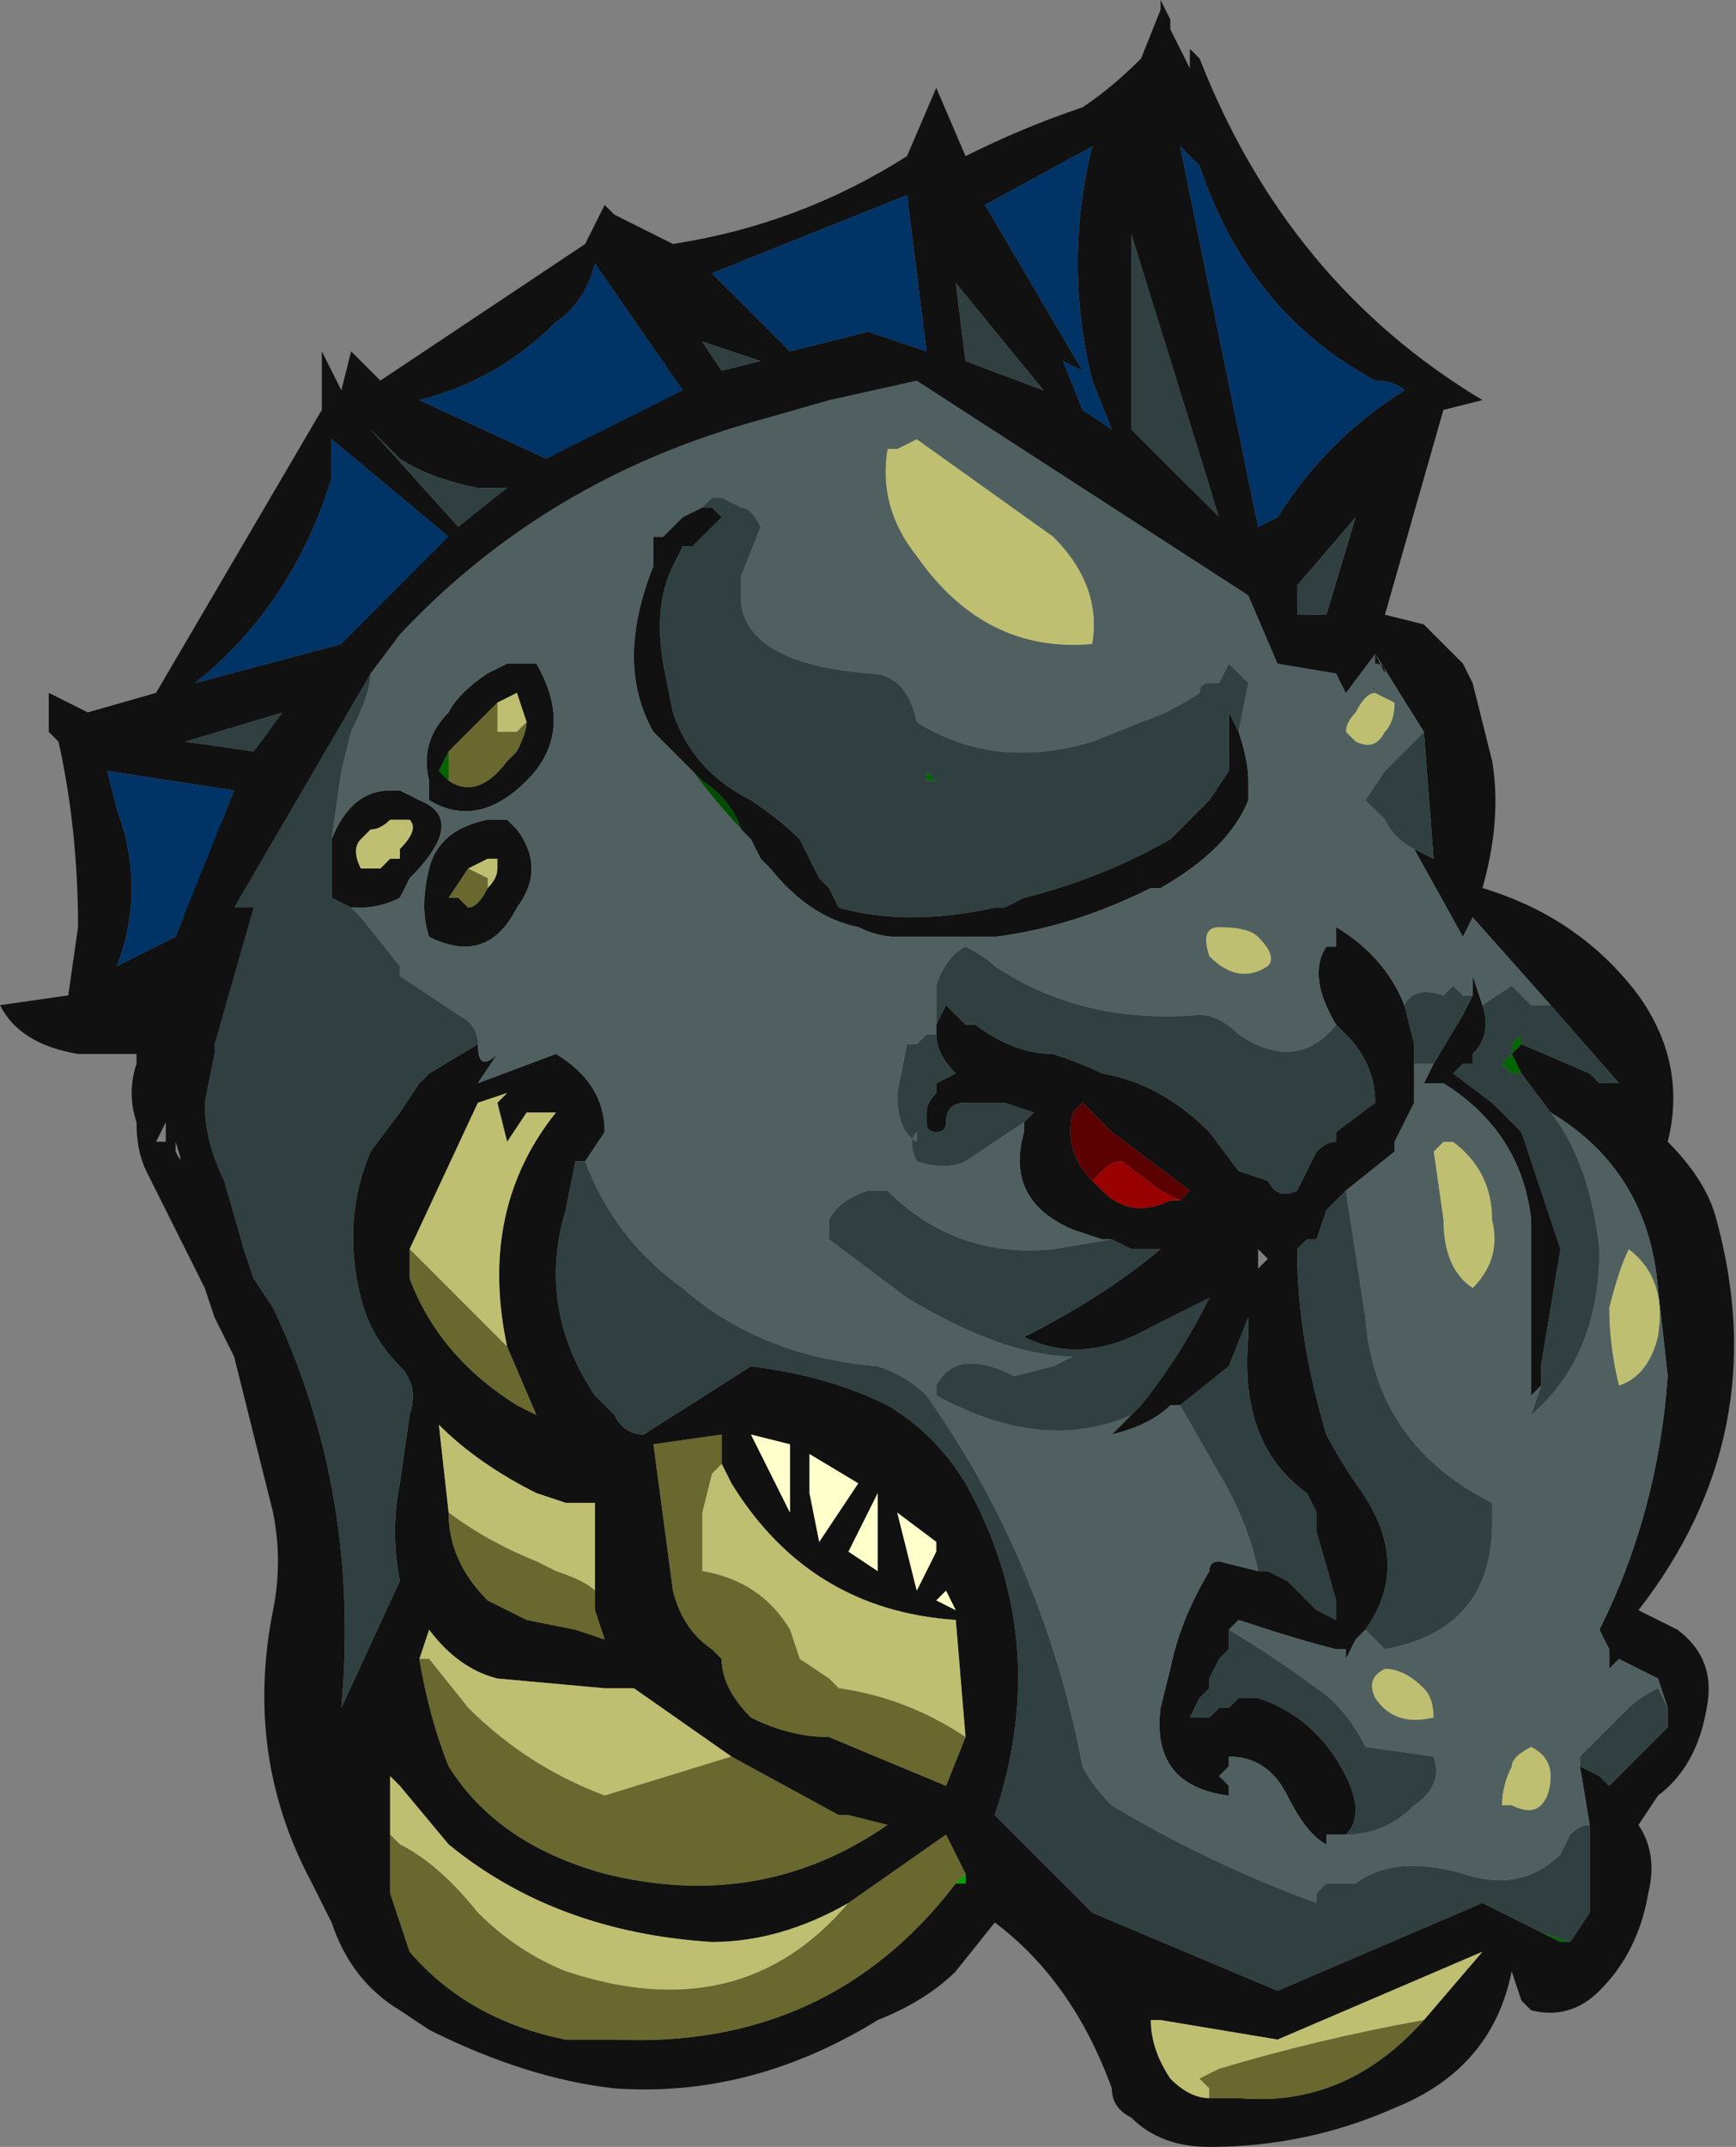 <?xml version="1.0" encoding="UTF-8" standalone="no"?>
<svg xmlns:ffdec="https://www.free-decompiler.com/flash" xmlns:xlink="http://www.w3.org/1999/xlink" ffdec:objectType="frame" height="77.0px" width="62.3px" xmlns="http://www.w3.org/2000/svg">
  <rect width="100%" height="100%" fill="#808080" stroke="none"/>
  <g transform="matrix(1.0, 0.0, 0.0, 1.0, 37.8, 41.3)">
    <use ffdec:characterId="1702" height="0.05" transform="matrix(7.0, 0.0, 0.0, 7.0, -6.65, -35.0)" width="0.0" xlink:href="#shape0"/>
    <use ffdec:characterId="1698" height="64.75" transform="matrix(1.0, 0.0, 0.0, 1.0, -33.25, -29.05)" width="57.75" xlink:href="#sprite0"/>
    <use ffdec:characterId="1703" height="5.45" transform="matrix(7.0, 0.0, 0.0, 7.0, -37.8, -41.3)" width="7.6" xlink:href="#shape2"/>
  </g>
  <defs>
    <g id="shape0" transform="matrix(1.0, 0.0, 0.0, 1.0, 0.95, 5.0)">
      <path d="M-0.95 -5.0 L-0.95 -5.0" fill="#111111" fill-rule="evenodd" stroke="none"/>
    </g>
    <g id="sprite0" transform="matrix(1.0, 0.0, 0.0, 1.0, 33.25, 29.05)">
      <use ffdec:characterId="1697" height="9.25" transform="matrix(7.0, 0.0, 0.0, 7.0, -33.25, -29.05)" width="8.25" xlink:href="#shape1"/>
    </g>
    <g id="shape1" transform="matrix(1.0, 0.0, 0.0, 1.0, 4.75, 4.15)">
      <path d="M1.4 -2.75 L1.7 -2.75 1.9 -2.7 2.1 -2.5 2.15 -2.4 2.25 -2.0 Q2.3 -1.7 2.2 -1.35 2.7 -1.2 3.0 -0.8 3.25 -0.45 3.15 -0.05 3.35 0.15 3.4 0.35 3.7 1.45 3.0 2.35 3.1 2.4 3.2 2.45 3.4 2.6 3.35 2.85 3.3 3.15 3.1 3.3 L3.0 3.45 Q3.1 3.6 3.05 3.8 3.0 4.1 2.8 4.3 2.65 4.45 2.45 4.4 L2.4 4.35 2.35 4.2 Q2.25 4.7 1.75 4.9 1.3 5.1 0.8 5.1 0.55 5.1 0.4 4.95 0.3 4.9 0.3 4.8 0.1 4.25 -0.3 3.95 L-0.5 4.2 Q-0.65 4.35 -0.9 4.45 -1.55 4.85 -2.25 4.8 -2.7 4.75 -3.2 4.5 L-3.35 4.4 Q-3.6 4.25 -3.7 3.95 L-3.8 3.75 Q-4.15 3.1 -4.0 2.35 -3.95 2.1 -4.0 1.85 -4.1 1.45 -4.2 1.05 L-4.3 0.85 -4.35 0.7 -4.65 0.1 Q-4.7 0.0 -4.7 -0.15 -4.75 -0.3 -4.7 -0.45 L-4.6 -0.6 Q-4.5 -0.65 -4.5 -0.8 L-4.5 -0.95 -4.45 -1.25 -4.25 -1.7 -4.05 -2.1 Q-3.95 -2.3 -3.7 -2.55 L-3.3 -3.0 -3.0 -3.25 -2.8 -3.4 -2.75 -3.5 -2.6 -3.55 -1.9 -3.9 -1.7 -4.0 -1.5 -4.05 -1.35 -4.1 -1.25 -4.1 -0.9 -4.15 -0.65 -4.1 -0.2 -3.9 0.45 -3.5 Q0.5 -3.5 0.7 -3.4 L0.85 -3.25 0.85 -3.35 1.05 -3.2 1.1 -3.15 1.2 -2.95 1.25 -2.8 1.25 -2.75 1.3 -2.75 1.4 -2.75 M1.9 -2.15 L1.65 -2.55 1.5 -2.35 1.45 -2.45 1.15 -2.5 1.0 -2.85 -0.7 -3.95 -1.15 -3.85 -1.5 -3.75 Q-2.6 -3.45 -3.35 -2.65 L-3.5 -2.45 -4.2 -1.25 -4.1 -1.25 -4.3 -0.55 -4.3 -0.5 -4.35 -0.25 Q-4.35 -0.05 -4.25 0.15 L-4.15 0.5 -4.1 0.65 -4.0 0.8 Q-3.55 1.75 -3.65 2.85 L-3.35 2.2 Q-3.4 1.95 -3.35 1.7 L-3.3 1.35 Q-3.25 1.2 -3.35 1.1 -3.5 0.95 -3.55 0.75 -3.65 0.35 -3.5 0.0 L-3.35 -0.2 -3.25 -0.35 -3.2 -0.4 -2.95 -0.55 Q-2.95 -0.4 -2.85 -0.5 L-2.95 -0.35 -2.55 -0.5 Q-2.3 -0.35 -2.3 -0.1 L-2.4 0.05 -2.45 0.05 -2.5 0.3 Q-2.65 0.8 -2.35 1.25 L-2.25 1.35 Q-2.2 1.45 -2.1 1.45 L-1.55 1.1 Q-1.15 1.15 -0.85 1.3 -0.6 1.45 -0.45 1.7 0.0 2.5 -0.3 3.4 L0.2 3.9 1.15 4.3 2.2 3.85 2.5 4.0 2.6 4.05 2.65 4.05 2.75 3.9 2.75 3.45 2.7 3.15 2.8 3.2 2.85 3.25 3.15 2.95 3.15 2.85 3.1 2.7 2.9 2.6 2.85 2.65 2.85 2.55 2.8 2.45 Q3.1 1.85 3.15 1.15 L3.1 0.7 Q3.05 0.1 2.55 -0.2 L2.4 -0.4 2.35 -0.5 2.4 -0.55 2.75 -0.4 2.8 -0.35 2.9 -0.35 2.55 -0.75 2.15 -1.2 2.1 -1.1 1.85 -1.55 1.95 -1.5 1.9 -2.15 M2.35 -0.5 L2.35 -0.5 M-3.65 2.85 L-3.65 2.85 M-3.7 -1.6 Q-3.6 -1.85 -3.4 -1.85 L-3.35 -1.85 -3.25 -1.8 Q-3.0 -1.7 -3.3 -1.4 L-3.35 -1.3 Q-3.45 -1.25 -3.55 -1.25 L-3.6 -1.25 -3.7 -1.3 -3.7 -1.6 M0.95 -2.15 Q1.0 -2.0 1.0 -1.9 L1.0 -1.8 Q0.9 -1.55 0.55 -1.35 L0.5 -1.35 Q0.1 -1.15 -0.3 -1.1 -0.55 -1.1 -0.8 -1.1 -0.9 -1.1 -1.0 -1.15 -1.25 -1.2 -1.45 -1.45 L-1.5 -1.5 -1.55 -1.6 -1.6 -1.65 Q-1.65 -1.8 -1.8 -1.9 L-1.85 -1.95 -2.05 -2.15 Q-2.25 -2.5 -2.05 -3.0 -2.05 -3.05 -2.05 -3.15 L-2.0 -3.15 -1.9 -3.25 -1.8 -3.3 -1.75 -3.3 -1.7 -3.25 -1.85 -3.1 -1.9 -3.1 -1.95 -3.0 Q-2.05 -2.8 -2.0 -2.5 L-1.95 -2.25 Q-1.85 -1.95 -1.55 -1.8 -1.4 -1.7 -1.3 -1.6 L-1.2 -1.4 -1.15 -1.35 -1.1 -1.25 Q-0.75 -1.15 -0.3 -1.25 L-0.25 -1.25 -0.15 -1.3 Q0.25 -1.4 0.6 -1.6 L0.8 -1.8 0.9 -1.95 0.9 -2.25 0.95 -2.15 M1.45 -0.65 Q1.3 -0.9 1.4 -1.05 L1.45 -1.05 1.45 -1.15 Q1.7 -1.0 1.8 -0.75 L1.85 -0.55 1.85 -0.45 1.85 -0.25 1.75 -0.05 1.75 0.0 1.5 0.2 1.4 0.3 1.35 0.45 1.3 0.45 1.25 0.5 Q1.25 0.95 1.4 1.45 1.45 1.55 1.55 1.7 1.85 2.1 1.6 2.45 L1.55 2.5 1.5 2.6 1.5 2.55 1.45 2.55 1.45 2.55 Q1.25 2.5 0.95 2.4 L0.9 2.45 0.9 2.55 0.85 2.6 0.8 2.7 0.8 2.75 0.75 2.8 0.7 2.9 0.75 2.9 0.8 2.9 0.85 2.85 0.9 2.85 0.95 2.8 1.05 2.8 Q1.35 2.9 1.5 3.2 1.6 3.4 1.5 3.5 L1.4 3.5 1.4 3.55 Q1.3 3.5 1.2 3.3 1.1 3.1 0.9 3.1 L0.9 3.15 0.85 3.2 0.9 3.25 0.9 3.3 Q0.5 3.25 0.55 2.85 L0.6 2.65 Q0.65 2.4 0.8 2.15 0.8 2.1 0.85 2.1 L1.05 2.15 1.1 2.15 1.2 2.2 1.35 2.35 1.45 2.4 1.45 2.3 1.35 1.95 1.35 1.85 1.3 1.75 Q0.95 1.5 1.0 0.95 L1.0 0.85 0.9 1.1 0.65 1.3 0.6 1.3 Q0.5 1.4 0.3 1.45 L0.4 1.35 0.45 1.3 Q0.65 1.05 0.8 0.75 L0.5 0.9 Q0.15 1.1 -0.15 0.95 0.25 0.75 0.55 0.5 L0.4 0.5 0.3 0.45 0.25 0.45 0.1 0.4 Q-0.25 0.25 -0.15 -0.1 L-0.15 -0.15 -0.1 -0.2 -0.25 -0.25 -0.45 -0.25 Q-0.55 -0.25 -0.55 -0.15 -0.55 -0.1 -0.6 -0.1 -0.65 -0.1 -0.65 -0.15 L-0.65 -0.2 Q-0.65 -0.25 -0.6 -0.3 L-0.6 -0.35 -0.5 -0.4 Q-0.6 -0.5 -0.6 -0.6 L-0.6 -0.65 -0.55 -0.75 -0.45 -0.65 -0.4 -0.65 Q-0.2 -0.5 0.0 -0.5 0.15 -0.45 0.25 -0.4 0.55 -0.35 0.8 -0.1 L0.95 0.1 1.1 0.15 Q1.15 0.25 1.25 0.2 L1.35 0.0 Q1.4 -0.05 1.45 -0.05 L1.45 -0.1 1.65 -0.25 Q1.65 -0.45 1.5 -0.6 L1.45 -0.65 M0.75 2.95 L0.75 2.9 0.75 2.95 M2.15 -0.8 L2.15 -0.9 2.2 -0.75 Q2.25 -0.6 2.15 -0.5 L2.15 -0.45 2.1 -0.45 2.05 -0.4 2.25 -0.25 2.4 -0.1 2.6 0.5 2.5 1.1 2.5 1.2 2.45 1.25 2.45 0.35 Q2.4 -0.1 2.0 -0.35 L1.9 -0.35 1.95 -0.45 2.1 -0.7 2.15 -0.8 M0.65 0.25 L0.7 0.2 0.3 -0.1 0.15 -0.25 0.1 -0.2 Q0.05 0.0 0.2 0.15 L0.25 0.2 Q0.4 0.35 0.6 0.25 L0.65 0.25 M-2.9 -2.45 L-2.8 -2.5 -2.65 -2.5 Q-2.45 -2.15 -2.7 -1.9 -2.95 -1.65 -3.2 -1.8 L-3.2 -1.9 Q-3.25 -2.1 -3.1 -2.25 -3.05 -2.35 -2.9 -2.45 M-3.1 -2.05 L-3.15 -1.95 -3.1 -1.9 Q-2.95 -1.8 -2.8 -2.0 L-2.75 -2.05 Q-2.7 -2.15 -2.7 -2.2 L-2.75 -2.35 -2.85 -2.3 -3.1 -2.05 M-4.55 -0.05 L-4.55 -0.15 -4.6 -0.05 -4.55 -0.05 M-3.0 -1.45 L-3.1 -1.3 -3.05 -1.3 -3.0 -1.25 Q-2.95 -1.25 -2.9 -1.35 -2.85 -1.4 -2.85 -1.45 L-2.85 -1.5 -2.9 -1.5 -3.0 -1.45 M-3.4 -1.7 Q-3.45 -1.65 -3.5 -1.65 L-3.55 -1.6 Q-3.6 -1.55 -3.55 -1.45 L-3.45 -1.45 -3.4 -1.5 -3.35 -1.5 -3.35 -1.55 Q-3.25 -1.65 -3.3 -1.7 L-3.4 -1.7 M-3.2 -1.45 Q-3.15 -1.65 -2.9 -1.7 L-2.8 -1.7 -2.75 -1.65 Q-2.6 -1.45 -2.75 -1.25 -2.9 -0.95 -3.2 -1.1 -3.25 -1.25 -3.2 -1.45 M-2.8 1.0 Q-2.95 0.3 -2.55 -0.2 L-2.7 -0.2 -2.8 -0.05 -2.85 -0.25 -2.8 -0.3 -2.95 -0.25 -3.3 0.5 -3.3 0.65 Q-3.15 1.05 -2.75 1.3 L-2.65 1.35 -2.8 1.0 M-1.0 1.7 L-1.25 1.55 -1.25 1.75 -1.2 2.0 -1.0 1.7 M-0.45 3.0 L-0.5 2.4 Q-1.25 2.35 -1.65 1.7 L-1.7 1.6 -1.7 1.45 -2.05 1.5 -1.95 2.25 Q-1.9 2.45 -1.75 2.55 L-1.7 2.6 Q-1.7 2.75 -1.55 2.9 -1.35 3.0 -1.15 3.0 L-0.55 3.25 -0.45 3.0 M-2.35 2.25 L-2.35 1.8 -2.5 1.8 -2.65 1.75 Q-2.95 1.6 -3.15 1.4 L-3.1 1.85 Q-3.1 2.1 -2.9 2.3 L-2.7 2.4 -2.45 2.45 -2.3 2.5 -2.35 2.35 -2.35 2.25 M-1.65 3.1 L-2.15 2.75 -2.3 2.75 -2.85 2.7 Q-3.05 2.65 -3.2 2.45 L-3.25 2.6 Q-3.2 2.9 -3.1 3.15 -2.85 3.55 -2.3 3.7 -1.5 3.9 -0.85 3.45 L-1.05 3.4 -1.1 3.4 -1.65 3.1 M-1.05 2.05 L-0.9 2.15 -0.9 1.75 -1.05 2.05 M-0.5 2.35 L-0.55 2.25 -0.6 2.3 -0.5 2.35 M-0.7 2.25 L-0.6 2.05 -0.6 2.0 -0.8 1.85 -0.7 2.25 M-1.35 1.85 L-1.35 1.5 -1.55 1.45 -1.35 1.85 M-1.05 3.85 Q-1.4 4.05 -1.75 4.05 -2.55 4.0 -3.1 3.55 L-3.35 3.25 -3.4 3.2 -3.4 3.5 -3.4 3.8 -3.3 4.1 Q-3.0 4.45 -2.5 4.55 L-2.25 4.55 Q-1.15 4.6 -0.5 3.75 L-0.45 3.75 -0.45 3.7 -0.55 3.5 -1.05 3.85 M0.8 0.3 L0.8 0.3 M1.05 0.6 L1.1 0.55 1.05 0.5 1.05 0.6 M1.9 4.45 L2.2 4.1 1.15 4.55 0.55 4.45 0.5 4.45 Q0.5 4.6 0.6 4.75 0.7 4.85 0.8 4.85 L0.95 4.85 Q1.5 4.9 1.9 4.45 M-4.5 -0.05 L-4.5 0.0 Q-4.45 0.1 -4.5 -0.05 M1.0 4.45 L1.0 4.45" fill="#111111" fill-rule="evenodd" stroke="none"/>
      <path d="M1.65 -2.35 L1.75 -2.3 Q1.75 -2.2 1.7 -2.15 1.65 -2.05 1.55 -2.1 L1.5 -2.15 Q1.5 -2.2 1.55 -2.25 1.6 -2.35 1.65 -2.35 M1.1 -0.95 Q0.95 -0.85 0.8 -1.0 0.75 -1.15 0.85 -1.15 1.0 -1.15 1.05 -1.1 1.15 -1.0 1.1 -0.95 M2.05 -0.05 Q2.25 0.1 2.25 0.35 2.3 0.55 2.15 0.7 2.0 0.6 2.0 0.35 L1.95 0.0 2.0 -0.05 2.05 -0.05 M-0.8 -3.6 L-0.7 -3.65 Q-0.35 -3.4 0.0 -3.15 0.25 -2.9 0.2 -2.6 -0.35 -2.55 -0.7 -3.05 -0.9 -3.3 -0.85 -3.6 L-0.8 -3.6 M-2.85 -2.3 L-2.75 -2.35 -2.7 -2.2 -2.75 -2.15 -2.85 -2.15 -2.85 -2.3 M-2.9 -1.35 L-2.9 -1.4 -3.0 -1.45 -2.9 -1.5 -2.85 -1.5 -2.85 -1.45 Q-2.85 -1.4 -2.9 -1.35 M-3.4 -1.7 L-3.3 -1.7 Q-3.25 -1.65 -3.35 -1.55 L-3.35 -1.5 -3.4 -1.5 -3.45 -1.45 -3.55 -1.45 Q-3.6 -1.55 -3.55 -1.6 L-3.5 -1.65 Q-3.45 -1.65 -3.4 -1.7 M-3.3 0.5 L-2.95 -0.25 -2.8 -0.3 -2.85 -0.25 -2.8 -0.05 -2.7 -0.2 -2.55 -0.2 Q-2.95 0.3 -2.8 1.0 L-3.3 0.5 M-0.45 3.0 Q-0.75 2.8 -1.1 2.75 L-1.15 2.7 -1.3 2.6 -1.35 2.45 Q-1.5 2.2 -1.8 2.15 L-1.8 1.85 -1.75 1.65 -1.7 1.6 -1.65 1.7 Q-1.25 2.35 -0.5 2.4 L-0.45 3.0 M-3.1 1.85 L-3.15 1.4 Q-2.95 1.6 -2.65 1.75 L-2.5 1.8 -2.35 1.8 -2.35 2.25 Q-2.4 2.2 -2.55 2.15 L-2.65 2.1 Q-2.9 2.0 -3.1 1.85 M-3.25 2.6 L-3.2 2.45 Q-3.05 2.65 -2.85 2.7 L-2.3 2.75 -2.15 2.75 -1.65 3.1 -2.3 3.3 Q-2.7 3.15 -3.0 2.85 L-3.2 2.6 -3.25 2.6 M-3.4 3.5 L-3.4 3.2 -3.35 3.25 -3.1 3.55 Q-2.55 4.0 -1.75 4.05 -1.4 4.05 -1.05 3.85 -1.6 4.5 -2.5 4.2 -2.75 4.1 -2.95 3.9 -3.15 3.65 -3.35 3.55 L-3.4 3.5 M2.9 1.2 Q2.85 1.0 2.85 0.8 2.9 0.6 2.95 0.5 3.15 0.65 3.1 0.95 3.05 1.15 2.9 1.2 M1.95 2.9 Q1.75 2.95 1.65 2.8 1.6 2.7 1.7 2.65 1.8 2.65 1.9 2.75 1.95 2.8 1.95 2.9 M2.35 3.35 L2.3 3.35 Q2.3 3.25 2.35 3.15 2.35 3.1 2.45 3.05 2.55 3.1 2.55 3.2 2.55 3.3 2.5 3.35 2.45 3.4 2.35 3.35 M0.8 4.85 Q0.7 4.85 0.6 4.75 0.5 4.6 0.5 4.45 L0.55 4.45 1.15 4.55 2.2 4.1 1.9 4.45 Q1.35 4.55 0.85 4.7 L0.75 4.75 0.8 4.8 0.8 4.85" fill="#bfbf72" fill-rule="evenodd" stroke="none"/>
      <path d="M2.4 -0.55 L2.35 -0.5 2.4 -0.4 2.35 -0.4 2.3 -0.45 2.35 -0.5 2.35 -0.55 2.4 -0.6 2.4 -0.55 M2.65 4.05 L2.6 4.05 2.5 4.0 2.65 4.05 M-3.65 2.85 L-3.65 2.85 M0.75 2.9 L0.7 2.9 0.75 2.9 M-3.1 -1.9 L-3.15 -1.95 -3.1 -2.05 -3.1 -1.9 M-0.6 -1.9 L-0.65 -1.9 -0.65 -1.95 -0.6 -1.9" fill="#006600" fill-rule="evenodd" stroke="none"/>
      <path d="M-1.55 -1.6 Q-1.7 -1.75 -1.85 -1.95 L-1.8 -1.9 Q-1.65 -1.8 -1.6 -1.65 L-1.55 -1.6" fill="#004d00" fill-rule="evenodd" stroke="none"/>
      <path d="M-1.9 -3.9 L-2.6 -3.55 -2.45 -3.65 -1.9 -3.9 M-4.25 -1.7 L-4.45 -1.25 Q-4.45 -1.4 -4.3 -1.65 L-4.25 -1.7" fill="#003366" fill-rule="evenodd" stroke="none"/>
      <path d="M-3.1 -2.05 L-2.85 -2.3 -2.85 -2.15 -2.75 -2.15 -2.7 -2.2 Q-2.7 -2.15 -2.75 -2.05 L-2.8 -2.0 Q-2.95 -1.8 -3.1 -1.9 L-3.1 -2.05 M-3.0 -1.45 L-2.9 -1.4 -2.9 -1.35 Q-2.95 -1.25 -3.0 -1.25 L-3.05 -1.3 -3.1 -1.3 -3.0 -1.45 M-2.8 1.0 L-2.65 1.35 -2.75 1.3 Q-3.15 1.05 -3.3 0.65 L-3.3 0.5 -2.8 1.0 M-1.7 1.6 L-1.75 1.65 -1.8 1.85 -1.8 2.15 Q-1.5 2.2 -1.35 2.45 L-1.3 2.6 -1.15 2.7 -1.1 2.75 Q-0.75 2.8 -0.45 3.0 L-0.55 3.25 -1.15 3.0 Q-1.35 3.0 -1.55 2.9 -1.7 2.75 -1.7 2.6 L-1.75 2.55 Q-1.9 2.45 -1.95 2.25 L-2.05 1.5 -1.7 1.45 -1.7 1.6 M-2.35 2.25 L-2.35 2.35 -2.3 2.5 -2.45 2.45 -2.7 2.4 -2.9 2.3 Q-3.1 2.1 -3.1 1.85 -2.9 2.0 -2.65 2.1 L-2.55 2.15 Q-2.4 2.2 -2.35 2.25 M-1.65 3.1 L-1.1 3.4 -1.05 3.4 -0.85 3.45 Q-1.5 3.9 -2.3 3.7 -2.85 3.55 -3.1 3.15 -3.2 2.9 -3.25 2.6 L-3.2 2.6 -3.0 2.85 Q-2.7 3.15 -2.3 3.3 L-1.65 3.1 M-1.05 3.85 L-0.55 3.5 -0.45 3.7 -0.5 3.75 Q-1.15 4.6 -2.25 4.55 L-2.5 4.55 Q-3.0 4.45 -3.3 4.1 L-3.4 3.8 -3.4 3.5 -3.35 3.55 Q-3.15 3.65 -2.95 3.9 -2.75 4.1 -2.5 4.2 -1.6 4.5 -1.05 3.85 M1.9 4.45 Q1.5 4.9 0.95 4.85 L0.8 4.85 0.8 4.8 0.75 4.75 0.85 4.7 Q1.35 4.55 1.9 4.45" fill="#68682f" fill-rule="evenodd" stroke="none"/>
      <path d="M0.1 -0.2 L0.15 -0.25 0.3 -0.1 0.7 0.2 0.65 0.25 0.55 0.2 0.35 0.05 Q0.3 0.05 0.25 0.1 L0.2 0.15 Q0.05 0.0 0.1 -0.2" fill="#5c0101" fill-rule="evenodd" stroke="none"/>
      <path d="M0.2 0.15 L0.25 0.1 Q0.3 0.05 0.35 0.05 L0.55 0.2 0.65 0.25 0.6 0.25 Q0.4 0.35 0.25 0.2 L0.2 0.15" fill="#990000" fill-rule="evenodd" stroke="none"/>
      <path d="M-1.0 1.7 L-1.2 2.0 -1.25 1.75 -1.25 1.55 -1.0 1.7 M-0.7 2.25 L-0.8 1.85 -0.6 2.0 -0.6 2.05 -0.7 2.25 M-0.5 2.35 L-0.6 2.3 -0.55 2.25 -0.5 2.35 M-1.05 2.05 L-0.9 1.75 -0.9 2.15 -1.05 2.05 M-1.35 1.85 L-1.55 1.45 -1.35 1.5 -1.35 1.85" fill="#ffffcc" fill-rule="evenodd" stroke="none"/>
      <path d="M-1.1 3.4 L-1.05 3.4 -1.1 3.4 M-0.45 3.7 L-0.45 3.75 -0.5 3.75 -0.45 3.7" fill="#00a600" fill-rule="evenodd" stroke="none"/>
      <path d="M1.3 -2.75 L1.25 -2.75 1.25 -2.8 1.3 -2.75 M0.85 -3.35 L0.85 -3.25 0.7 -3.4 0.75 -3.4 0.85 -3.35 M-1.5 -4.05 L-1.7 -4.0 -1.5 -4.05 M-2.8 -3.4 L-3.0 -3.25 -2.8 -3.4 M1.9 -2.15 L1.95 -1.5 1.85 -1.55 Q1.75 -1.6 1.7 -1.7 L1.6 -1.8 1.7 -1.95 1.9 -2.15 M2.55 -0.75 L2.9 -0.35 2.8 -0.35 2.75 -0.4 2.4 -0.55 2.4 -0.6 2.35 -0.55 2.35 -0.5 2.35 -0.5 2.3 -0.45 2.35 -0.4 2.4 -0.4 2.55 -0.2 Q2.75 0.05 2.8 0.5 2.8 1.05 2.45 1.35 L2.5 1.2 2.5 1.1 2.6 0.5 2.4 -0.1 2.25 -0.25 2.05 -0.4 2.1 -0.45 2.15 -0.45 2.15 -0.5 Q2.25 -0.6 2.2 -0.75 L2.35 -0.85 2.45 -0.75 2.55 -0.75 M3.15 2.85 L3.15 2.95 2.85 3.25 2.8 3.2 2.7 3.15 2.7 3.1 2.95 2.85 Q3.0 2.8 3.1 2.75 L3.15 2.85 M2.75 3.45 L2.75 3.9 2.65 4.05 2.5 4.0 2.2 3.85 1.15 4.3 0.2 3.9 -0.3 3.4 Q0.0 2.5 -0.45 1.7 -0.6 1.45 -0.85 1.3 -1.15 1.15 -1.55 1.1 L-2.1 1.45 Q-2.2 1.45 -2.25 1.35 L-2.35 1.25 Q-2.65 0.8 -2.5 0.3 L-2.45 0.05 -2.4 0.05 Q-2.25 0.45 -1.9 0.7 -1.5 1.05 -0.9 1.1 -0.75 1.15 -0.65 1.25 -0.05 2.1 0.15 3.15 0.2 3.25 0.3 3.35 0.8 3.65 1.35 3.85 L1.35 3.8 1.4 3.75 1.55 3.75 Q1.75 3.6 2.1 3.7 2.4 3.8 2.6 3.6 L2.65 3.5 Q2.7 3.45 2.75 3.45 M-2.95 -0.55 L-3.2 -0.4 -3.25 -0.35 -3.35 -0.2 -3.5 0.0 Q-3.65 0.35 -3.55 0.75 -3.5 0.95 -3.35 1.1 -3.25 1.2 -3.3 1.35 L-3.35 1.7 Q-3.4 1.95 -3.35 2.2 L-3.65 2.85 Q-3.55 1.75 -4.0 0.8 L-4.1 0.65 -4.15 0.5 -4.25 0.15 Q-4.35 -0.05 -4.35 -0.25 L-4.3 -0.5 -4.3 -0.55 -4.1 -1.25 -4.2 -1.25 -3.5 -2.45 Q-3.5 -2.35 -3.6 -2.15 L-3.65 -1.95 -3.7 -1.6 -3.7 -1.3 -3.6 -1.25 -3.55 -1.2 -3.35 -0.95 -3.35 -0.9 -3.05 -0.7 Q-2.95 -0.65 -2.95 -0.55 M-1.8 -3.3 L-1.75 -3.35 -1.7 -3.35 -1.6 -3.3 Q-1.55 -3.3 -1.5 -3.2 L-1.6 -2.95 -1.6 -2.8 Q-1.55 -2.5 -0.95 -2.45 -0.75 -2.45 -0.7 -2.2 -0.3 -1.95 0.2 -2.1 L0.45 -2.2 Q0.6 -2.25 0.75 -2.35 0.75 -2.4 0.8 -2.4 L0.85 -2.4 0.9 -2.5 1.0 -2.4 0.95 -2.15 0.9 -2.25 0.9 -1.95 0.8 -1.8 0.6 -1.6 Q0.25 -1.4 -0.15 -1.3 L-0.25 -1.25 -0.3 -1.25 Q-0.75 -1.15 -1.1 -1.25 L-1.15 -1.35 -1.2 -1.4 -1.3 -1.6 Q-1.4 -1.7 -1.55 -1.8 -1.85 -1.95 -1.95 -2.25 L-2.0 -2.5 Q-2.05 -2.8 -1.95 -3.0 L-1.9 -3.1 -1.85 -3.1 -1.7 -3.25 -1.75 -3.3 -1.8 -3.3 M1.45 -0.65 L1.5 -0.6 Q1.65 -0.45 1.65 -0.25 L1.45 -0.1 1.45 -0.05 Q1.4 -0.05 1.35 0.0 L1.25 0.2 Q1.15 0.25 1.1 0.15 L0.95 0.1 0.8 -0.1 Q0.55 -0.35 0.25 -0.4 0.15 -0.45 0.0 -0.5 -0.2 -0.5 -0.4 -0.65 L-0.45 -0.65 -0.55 -0.75 -0.6 -0.65 -0.6 -0.85 Q-0.55 -1.0 -0.45 -1.05 -0.35 -1.0 -0.3 -0.95 0.15 -0.65 0.75 -0.7 0.85 -0.7 0.95 -0.6 1.25 -0.4 1.45 -0.65 M-0.6 -0.6 Q-0.6 -0.5 -0.5 -0.4 L-0.6 -0.35 -0.6 -0.3 Q-0.65 -0.25 -0.65 -0.2 L-0.65 -0.15 Q-0.65 -0.1 -0.6 -0.1 -0.55 -0.1 -0.55 -0.15 -0.55 -0.25 -0.45 -0.25 L-0.25 -0.25 -0.1 -0.2 -0.15 -0.15 Q-0.3 -0.05 -0.45 0.05 -0.55 0.1 -0.7 0.05 -0.75 -0.05 -0.7 -0.1 L-0.7 -0.05 Q-0.8 -0.1 -0.8 -0.3 L-0.75 -0.55 -0.7 -0.55 -0.65 -0.6 -0.6 -0.6 M0.3 0.45 L0.4 0.5 0.55 0.5 Q0.25 0.75 -0.15 0.95 0.15 1.1 0.5 0.9 L0.8 0.75 Q0.65 1.05 0.45 1.3 L0.4 1.35 Q-0.05 1.55 -0.6 1.25 L-0.6 1.2 Q-0.5 1.0 -0.2 1.15 L0.0 1.1 0.1 1.05 Q-0.25 1.05 -0.75 0.75 L-1.15 0.45 -1.15 0.35 Q-1.1 0.25 -0.95 0.2 L-0.85 0.2 Q-0.5 0.55 0.0 0.5 L0.3 0.45 M0.65 1.3 L0.9 1.1 1.0 0.85 1.0 0.95 Q0.95 1.5 1.3 1.75 L1.35 1.85 1.35 1.95 1.45 2.3 1.45 2.4 1.35 2.35 1.2 2.2 1.1 2.15 1.05 2.15 Q1.0 1.9 0.85 1.65 L0.65 1.3 M1.5 3.5 Q1.6 3.4 1.5 3.2 1.35 2.9 1.05 2.8 L0.95 2.8 0.9 2.85 0.85 2.85 0.8 2.9 0.75 2.9 0.75 2.95 0.75 2.9 0.7 2.9 0.75 2.8 0.8 2.75 0.8 2.7 0.85 2.6 0.9 2.55 0.9 2.45 Q1.15 2.6 1.35 2.75 1.5 2.85 1.6 3.05 L1.95 3.1 Q2.0 3.25 1.85 3.35 1.7 3.5 1.5 3.5 M1.6 2.45 Q1.85 2.1 1.55 1.7 1.45 1.55 1.4 1.45 1.25 0.95 1.25 0.5 L1.3 0.45 1.35 0.45 1.4 0.3 1.5 0.2 1.6 0.85 Q1.65 1.5 2.25 1.8 L2.25 1.9 Q2.25 2.45 1.7 2.55 L1.6 2.45 M1.85 -0.45 L1.85 -0.55 1.8 -0.75 Q1.85 -0.85 2.0 -0.8 L2.05 -0.85 2.1 -0.8 2.15 -0.8 2.1 -0.7 1.95 -0.45 1.85 -0.45 M-0.6 -1.9 L-0.65 -1.95 -0.65 -1.9 -0.6 -1.9" fill="#304040" fill-rule="evenodd" stroke="none"/>
      <path d="M1.65 -2.35 Q1.6 -2.35 1.55 -2.25 1.5 -2.2 1.5 -2.15 L1.55 -2.1 Q1.65 -2.05 1.7 -2.15 1.75 -2.2 1.75 -2.3 L1.65 -2.35 M-3.5 -2.45 L-3.35 -2.65 Q-2.6 -3.45 -1.5 -3.75 L-1.15 -3.85 -0.7 -3.95 1.0 -2.85 1.15 -2.5 1.45 -2.45 1.5 -2.35 1.65 -2.55 1.9 -2.15 1.7 -1.95 1.6 -1.8 1.7 -1.7 Q1.75 -1.6 1.85 -1.55 L2.1 -1.1 2.15 -1.2 2.55 -0.75 2.45 -0.75 2.35 -0.85 2.2 -0.75 2.15 -0.9 2.15 -0.8 2.1 -0.8 2.05 -0.85 2.0 -0.8 Q1.85 -0.85 1.8 -0.75 1.7 -1.0 1.45 -1.15 L1.45 -1.05 1.4 -1.05 Q1.3 -0.9 1.45 -0.65 1.25 -0.4 0.95 -0.6 0.85 -0.7 0.75 -0.7 0.15 -0.65 -0.3 -0.95 -0.35 -1.0 -0.45 -1.05 -0.55 -1.0 -0.6 -0.85 L-0.6 -0.65 -0.6 -0.6 -0.65 -0.6 -0.7 -0.55 -0.75 -0.55 -0.8 -0.3 Q-0.8 -0.1 -0.7 -0.05 L-0.7 -0.1 Q-0.75 -0.05 -0.7 0.05 -0.55 0.1 -0.45 0.05 -0.3 -0.05 -0.15 -0.15 L-0.15 -0.1 Q-0.25 0.25 0.1 0.4 L0.25 0.45 0.3 0.45 0.0 0.5 Q-0.5 0.55 -0.85 0.2 L-0.95 0.2 Q-1.1 0.25 -1.15 0.35 L-1.15 0.45 -0.75 0.75 Q-0.25 1.05 0.1 1.05 L0.0 1.1 -0.2 1.15 Q-0.5 1.0 -0.6 1.2 L-0.6 1.25 Q-0.05 1.55 0.4 1.35 L0.3 1.45 Q0.5 1.4 0.6 1.3 L0.65 1.3 0.85 1.65 Q1.0 1.9 1.05 2.15 L0.85 2.1 Q0.8 2.1 0.8 2.15 0.65 2.4 0.6 2.65 L0.55 2.85 Q0.5 3.25 0.9 3.3 L0.9 3.25 0.85 3.2 0.9 3.15 0.9 3.1 Q1.1 3.1 1.2 3.3 1.3 3.5 1.4 3.55 L1.4 3.5 1.5 3.5 Q1.7 3.5 1.85 3.35 2.0 3.25 1.95 3.1 L1.6 3.05 Q1.5 2.85 1.35 2.75 1.15 2.6 0.9 2.45 L0.95 2.4 Q1.25 2.5 1.45 2.55 L1.45 2.55 1.5 2.55 1.5 2.6 1.55 2.5 1.6 2.45 1.7 2.55 Q2.25 2.45 2.25 1.9 L2.25 1.8 Q1.65 1.5 1.6 0.85 L1.5 0.2 1.75 0.0 1.75 -0.05 1.85 -0.25 1.85 -0.45 1.95 -0.45 1.9 -0.35 2.0 -0.35 Q2.4 -0.1 2.45 0.35 L2.45 1.25 2.5 1.2 2.45 1.35 Q2.8 1.05 2.8 0.5 2.75 0.05 2.55 -0.2 3.05 0.1 3.1 0.7 L3.15 1.15 Q3.1 1.85 2.8 2.45 L2.85 2.55 2.85 2.65 2.9 2.6 3.1 2.7 3.15 2.85 3.1 2.75 Q3.0 2.8 2.95 2.85 L2.7 3.1 2.7 3.15 2.8 3.2 2.7 3.15 2.75 3.45 Q2.7 3.45 2.65 3.5 L2.6 3.6 Q2.4 3.8 2.1 3.7 1.75 3.6 1.55 3.75 L1.4 3.75 1.35 3.8 1.35 3.85 Q0.8 3.65 0.3 3.35 0.2 3.25 0.15 3.15 -0.05 2.1 -0.65 1.25 -0.75 1.15 -0.9 1.1 -1.5 1.05 -1.9 0.7 -2.25 0.45 -2.4 0.05 L-2.3 -0.1 Q-2.3 -0.35 -2.55 -0.5 L-2.95 -0.35 -2.85 -0.5 Q-2.95 -0.4 -2.95 -0.55 -2.95 -0.65 -3.05 -0.7 L-3.35 -0.9 -3.35 -0.95 -3.55 -1.2 -3.6 -1.25 -3.55 -1.25 Q-3.45 -1.25 -3.35 -1.3 L-3.3 -1.4 Q-3.0 -1.7 -3.25 -1.8 L-3.35 -1.85 -3.4 -1.85 Q-3.6 -1.85 -3.7 -1.6 L-3.65 -1.95 -3.6 -2.15 Q-3.5 -2.35 -3.5 -2.45 M0.95 -2.15 L1.0 -2.4 0.9 -2.5 0.85 -2.4 0.8 -2.4 Q0.75 -2.4 0.75 -2.35 0.6 -2.25 0.45 -2.2 L0.2 -2.1 Q-0.3 -1.95 -0.7 -2.2 -0.75 -2.45 -0.95 -2.45 -1.55 -2.5 -1.6 -2.8 L-1.6 -2.95 -1.5 -3.2 Q-1.55 -3.3 -1.6 -3.3 L-1.7 -3.35 -1.75 -3.35 -1.8 -3.3 -1.9 -3.25 -2.0 -3.15 -2.05 -3.15 Q-2.05 -3.05 -2.05 -3.0 -2.25 -2.5 -2.05 -2.15 L-1.85 -1.95 Q-1.7 -1.75 -1.55 -1.6 L-1.5 -1.5 -1.45 -1.45 Q-1.25 -1.2 -1.0 -1.15 -0.9 -1.1 -0.8 -1.1 -0.55 -1.1 -0.3 -1.1 0.1 -1.15 0.5 -1.35 L0.55 -1.35 Q0.9 -1.55 1.0 -1.8 L1.0 -1.9 Q1.0 -2.0 0.95 -2.15 M1.1 -0.95 Q1.15 -1.0 1.05 -1.1 1.0 -1.15 0.85 -1.15 0.75 -1.15 0.8 -1.0 0.95 -0.85 1.1 -0.95 M2.05 -0.05 L2.0 -0.05 1.95 0.0 2.0 0.35 Q2.0 0.6 2.15 0.7 2.3 0.55 2.25 0.35 2.25 0.1 2.05 -0.05 M-0.8 -3.6 L-0.85 -3.6 Q-0.9 -3.3 -0.7 -3.05 -0.35 -2.55 0.2 -2.6 0.25 -2.9 0.0 -3.15 -0.35 -3.4 -0.7 -3.65 L-0.8 -3.6 M-2.9 -2.45 Q-3.05 -2.35 -3.1 -2.25 -3.25 -2.1 -3.2 -1.9 L-3.2 -1.8 Q-2.95 -1.65 -2.7 -1.9 -2.45 -2.15 -2.65 -2.5 L-2.8 -2.5 -2.9 -2.45 M-3.2 -1.45 Q-3.25 -1.25 -3.2 -1.1 -2.9 -0.95 -2.75 -1.25 -2.6 -1.45 -2.75 -1.65 L-2.8 -1.7 -2.9 -1.7 Q-3.15 -1.65 -3.2 -1.45 M2.9 1.2 Q3.05 1.15 3.1 0.95 3.15 0.65 2.95 0.5 2.9 0.6 2.85 0.8 2.85 1.0 2.9 1.2 M2.35 3.35 Q2.45 3.4 2.5 3.35 2.55 3.3 2.55 3.2 2.55 3.1 2.45 3.05 2.35 3.1 2.35 3.15 2.3 3.25 2.3 3.35 L2.35 3.35 M1.95 2.9 Q1.95 2.8 1.9 2.75 1.8 2.65 1.7 2.65 1.6 2.7 1.65 2.8 1.75 2.95 1.95 2.9" fill="#506060" fill-rule="evenodd" stroke="none"/>
    </g>
    <g id="shape2" transform="matrix(1.0, 0.0, 0.0, 1.0, 5.4, 5.9)">
      <path d="M0.6 -5.75 L0.7 -5.55 0.7 -5.65 0.75 -5.6 Q1.2 -4.45 2.2 -3.85 L2.0 -3.8 1.7 -2.75 1.9 -2.7 1.8 -2.55 1.65 -2.6 1.65 -2.5 Q1.7 -2.5 1.7 -2.45 L1.65 -2.55 1.5 -2.35 1.45 -2.45 1.15 -2.5 1.0 -2.85 -0.7 -3.95 -1.15 -3.85 -1.5 -3.75 Q-2.6 -3.45 -3.35 -2.65 L-3.5 -2.45 -4.2 -1.25 -4.1 -1.25 -4.3 -0.55 -4.3 -0.5 -4.4 -0.5 -4.7 -0.45 -4.7 -0.5 -5.0 -0.5 Q-5.3 -0.55 -5.4 -0.75 L-5.05 -0.8 -5.0 -1.15 Q-5.0 -1.65 -5.1 -2.1 L-5.15 -2.15 -5.15 -2.35 -4.95 -2.25 -4.6 -2.35 -3.75 -3.8 -3.75 -4.1 -3.65 -3.9 -3.6 -4.1 -3.45 -3.95 -2.4 -4.65 -2.3 -4.85 -2.25 -4.8 -1.95 -4.65 Q-1.3 -4.75 -0.75 -5.1 L-0.6 -5.45 -0.45 -5.1 Q-0.15 -5.25 0.15 -5.35 0.3 -5.45 0.45 -5.6 L0.55 -5.85 0.55 -5.9 0.6 -5.8 0.6 -5.75 M0.05 -4.05 L0.15 -3.8 0.3 -3.7 0.2 -3.95 Q0.05 -4.55 0.2 -5.15 L-0.35 -4.85 0.15 -4.0 0.05 -4.05 M0.4 -4.7 L0.4 -3.7 0.85 -3.25 0.4 -4.7 M0.75 -5.05 L0.65 -5.15 1.05 -3.2 1.15 -3.25 Q1.4 -3.65 1.8 -3.9 1.75 -3.95 1.65 -3.95 1.0 -4.3 0.75 -5.05 M1.25 -2.75 L1.4 -2.75 1.55 -3.25 1.25 -2.9 1.25 -2.75 M-1.75 -4.5 L-1.35 -4.1 -0.95 -4.2 -0.65 -4.1 -0.75 -4.9 -1.75 -4.5 M-1.7 -4.0 L-1.5 -4.05 -1.8 -4.15 -1.7 -4.0 M-2.35 -4.55 Q-2.4 -4.35 -2.55 -4.25 -2.85 -3.95 -3.25 -3.85 L-2.6 -3.55 -1.9 -3.9 -2.35 -4.55 M-3.35 -3.55 L-3.5 -3.7 -3.05 -3.2 -2.8 -3.4 -2.95 -3.4 Q-3.2 -3.45 -3.35 -3.55 M-0.45 -4.05 L-0.05 -3.9 -0.5 -4.45 -0.45 -4.05 M-3.65 -2.6 L-3.1 -3.15 -3.7 -3.65 -3.7 -3.45 Q-3.9 -2.8 -4.4 -2.4 L-3.65 -2.6 M-4.1 -2.05 L-3.95 -2.25 -4.45 -2.1 -4.1 -2.05 M-4.8 -0.95 L-4.5 -1.1 -4.2 -1.85 -4.85 -1.95 -4.8 -1.75 Q-4.65 -1.35 -4.8 -0.95" fill="#111111" fill-rule="evenodd" stroke="none"/>
      <path d="M0.05 -4.05 L0.15 -4.0 -0.35 -4.85 0.2 -5.15 Q0.05 -4.55 0.2 -3.95 L0.3 -3.7 0.15 -3.8 0.05 -4.05 M0.75 -5.05 Q1.0 -4.3 1.65 -3.95 1.75 -3.95 1.8 -3.9 1.4 -3.65 1.15 -3.25 L1.05 -3.2 0.65 -5.15 0.75 -5.05 M-1.75 -4.5 L-0.75 -4.9 -0.65 -4.1 -0.95 -4.2 -1.35 -4.1 -1.75 -4.5 M-2.35 -4.55 L-1.9 -3.9 -2.6 -3.55 -3.25 -3.85 Q-2.85 -3.95 -2.55 -4.25 -2.4 -4.35 -2.35 -4.55 M-3.65 -2.6 L-4.4 -2.4 Q-3.9 -2.8 -3.7 -3.45 L-3.7 -3.65 -3.1 -3.15 -3.65 -2.6 M-4.8 -0.95 Q-4.65 -1.35 -4.8 -1.75 L-4.85 -1.95 -4.2 -1.85 -4.5 -1.1 -4.8 -0.95" fill="#003366" fill-rule="evenodd" stroke="none"/>
      <path d="M0.4 -4.7 L0.85 -3.25 0.4 -3.7 0.4 -4.7 M1.25 -2.75 L1.25 -2.9 1.55 -3.25 1.4 -2.75 1.25 -2.75 M-1.7 -4.0 L-1.8 -4.15 -1.5 -4.05 -1.7 -4.0 M-0.45 -4.05 L-0.5 -4.45 -0.05 -3.9 -0.45 -4.05 M-3.35 -3.55 Q-3.2 -3.45 -2.95 -3.4 L-2.8 -3.4 -3.05 -3.2 -3.5 -3.7 -3.35 -3.55 M-4.1 -2.05 L-4.45 -2.1 -3.95 -2.25 -4.1 -2.05" fill="#304040" fill-rule="evenodd" stroke="none"/>
    </g>
  </defs>
</svg>
